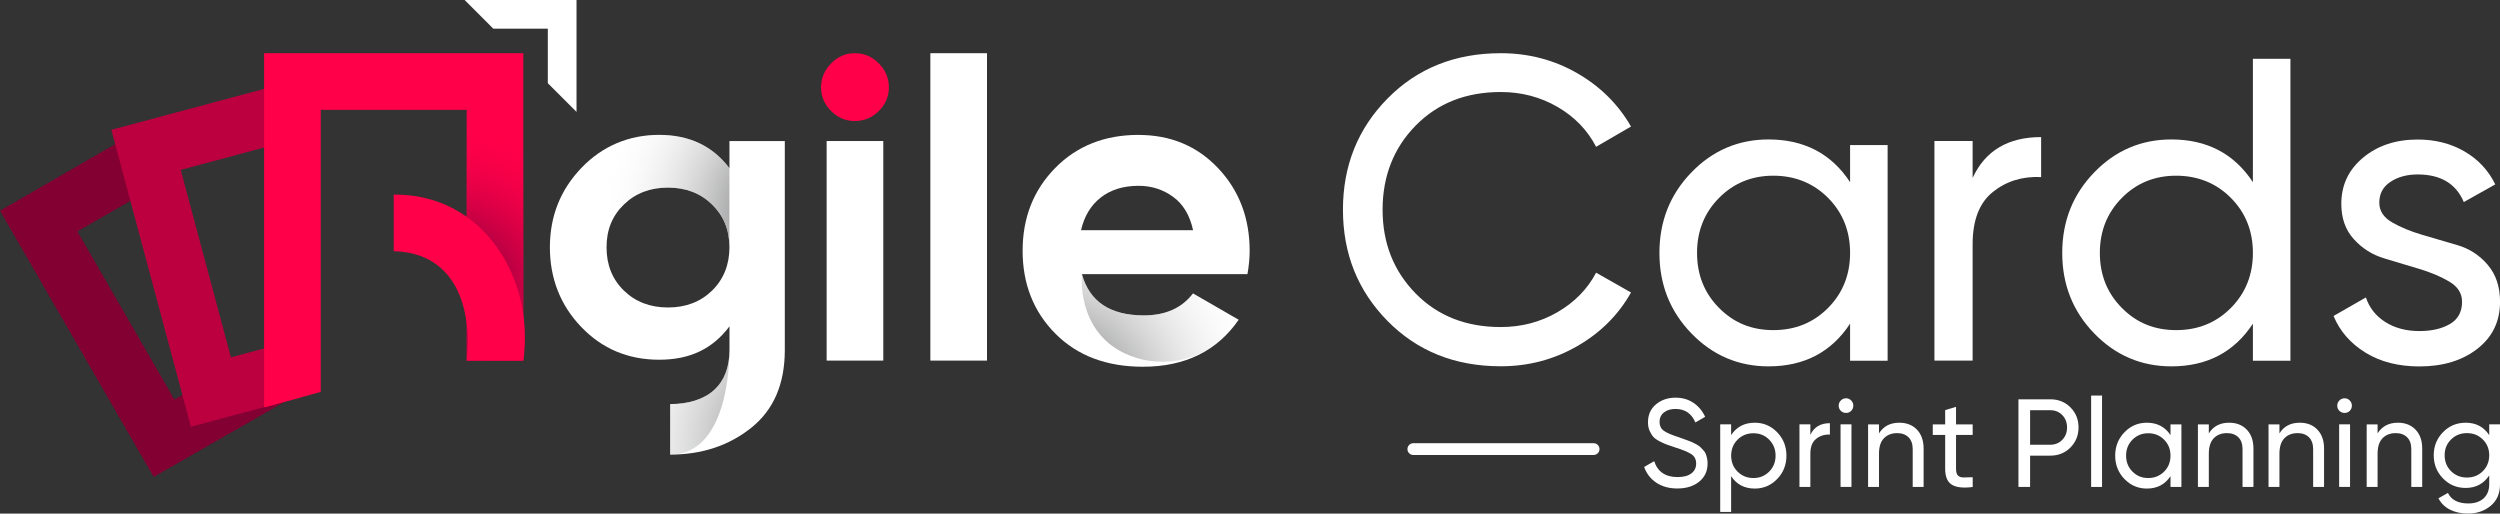 <?xml version="1.0" encoding="UTF-8"?><svg id="Layer_2" xmlns="http://www.w3.org/2000/svg" xmlns:xlink="http://www.w3.org/1999/xlink" viewBox="0 0 602.89 123.86"><rect x="0" y="0" width="602.89" height="123.86" fill="#333333" stroke="none"/><defs><radialGradient id="radial-gradient" cx="107.87" cy="69.93" fx="107.87" fy="69.93" r="40.57" gradientUnits="userSpaceOnUse"><stop offset="0" stop-color="#4a0038"/><stop offset="1" stop-color="#ff0049" stop-opacity="0"/></radialGradient><radialGradient id="radial-gradient-2" cx="196.72" cy="107.22" fx="196.72" fy="107.22" r="52.79" gradientUnits="userSpaceOnUse"><stop offset=".07" stop-color="#58595b"/><stop offset="1" stop-color="#fff" stop-opacity="0"/></radialGradient><radialGradient id="radial-gradient-3" cx="193.02" cy="51.48" fx="193.02" fy="51.48" r="48.41" xlink:href="#radial-gradient-2"/><radialGradient id="radial-gradient-4" cx="252.08" cy="98.08" fx="252.08" fy="98.08" r="54.41" xlink:href="#radial-gradient-2"/></defs><g id="Layer_1-2"><g><g><path d="m411.35,109.45c-.12-.3-.32-.6-.59-.89-.27-.29-.51-.54-.71-.74-.2-.2-.51-.41-.92-.64-.41-.22-.74-.39-.98-.51-.24-.12-.62-.27-1.13-.45-.51-.18-.89-.32-1.14-.41-.25-.09-.66-.23-1.23-.44-1.63-.52-2.78-1.02-3.44-1.51-.66-.48-1-1.19-1-2.11s.35-1.73,1.06-2.29c.7-.56,1.63-.84,2.78-.84,2.29,0,3.89,1.09,4.8,3.26l2.36-1.36c-.63-1.39-1.56-2.51-2.79-3.35-1.24-.85-2.69-1.27-4.36-1.27-1.85,0-3.42.54-4.71,1.61-1.29,1.08-1.93,2.53-1.93,4.36,0,.77.14,1.45.41,2.05.27.6.58,1.09.92,1.46.34.37.86.74,1.56,1.09.69.35,1.27.61,1.74.77.47.16,1.14.39,2.01.69,1.79.56,3.07,1.1,3.83,1.6s1.15,1.26,1.15,2.26-.38,1.78-1.15,2.37c-.77.6-1.87.89-3.32.89-2.94,0-4.82-1.28-5.65-3.83l-2.42,1.39c.57,1.61,1.55,2.88,2.94,3.8,1.4.93,3.09,1.39,5.06,1.39,2.17,0,3.93-.55,5.28-1.65,1.35-1.1,2.02-2.57,2.02-4.42,0-.44-.05-.86-.14-1.25-.09-.39-.19-.74-.31-1.04Z" style="fill:#fff;"/><path d="m423.18,101.94c-2.5,0-4.4,1-5.71,2.99v-2.6h-2.63v21.13h2.63v-8.63c1.31,1.99,3.21,2.99,5.71,2.99,2.11,0,3.91-.77,5.4-2.31,1.49-1.54,2.23-3.42,2.23-5.63s-.74-4.09-2.23-5.63c-1.49-1.54-3.29-2.31-5.4-2.31Zm3.47,11.79c-1.03,1.03-2.29,1.55-3.8,1.55s-2.81-.52-3.83-1.55c-1.03-1.04-1.54-2.32-1.54-3.85s.51-2.81,1.54-3.85c1.03-1.03,2.3-1.55,3.83-1.55s2.78.52,3.8,1.55c1.03,1.04,1.54,2.32,1.54,3.85s-.51,2.81-1.54,3.85Z" style="fill:#fff;"/><path d="m436.58,104.87v-2.54h-2.63v15.09h2.63v-8c0-1.65.46-2.85,1.39-3.59.93-.74,2.03-1.09,3.32-1.03v-2.75c-2.27,0-3.84.94-4.71,2.81Z" style="fill:#fff;"/><rect x="443.86" y="102.33" width="2.63" height="15.09" style="fill:#fff;"/><path d="m445.19,96.05c-.5,0-.93.18-1.27.53-.34.35-.51.77-.51,1.25s.17.9.51,1.24c.34.34.77.51,1.27.51s.9-.17,1.24-.51c.34-.34.51-.75.51-1.24s-.17-.9-.51-1.25c-.34-.35-.75-.53-1.24-.53Z" style="fill:#fff;"/><path d="m458.02,101.94c-2.19,0-3.82.86-4.89,2.57v-2.17h-2.63v15.09h2.63v-8c0-1.69.4-2.94,1.21-3.76.8-.82,1.86-1.22,3.17-1.22,1.17,0,2.08.34,2.75,1.01.67.67,1,1.62,1,2.85v9.12h2.63v-9.27c0-1.91-.54-3.43-1.6-4.54-1.07-1.12-2.49-1.68-4.26-1.68Z" style="fill:#fff;"/><path d="m471.72,98.11l-2.63.79v3.44h-2.99v2.54h2.99v8.18c0,1.87.53,3.14,1.6,3.82,1.07.67,2.75.86,5.04.56v-2.35c-.89.04-1.63.05-2.24.05-.6-.01-1.05-.17-1.34-.48-.29-.31-.44-.84-.44-1.59v-8.18h4.01v-2.54h-4.01v-4.23Z" style="fill:#fff;"/><path d="m494.43,96.3h-7.67v21.13h2.81v-7.55h4.86c1.95,0,3.58-.65,4.87-1.96s1.95-2.92,1.95-4.83-.65-3.55-1.95-4.85-2.92-1.95-4.87-1.95Zm2.9,9.76c-.76.8-1.73,1.19-2.9,1.19h-4.86v-8.33h4.86c1.16,0,2.13.39,2.9,1.18.77.79,1.15,1.78,1.15,2.99s-.38,2.18-1.15,2.97Z" style="fill:#fff;"/><rect x="504.29" y="95.39" width="2.63" height="22.04" style="fill:#fff;"/><path d="m523.43,104.93c-1.31-1.99-3.21-2.99-5.71-2.99-2.11,0-3.92.77-5.4,2.31-1.49,1.54-2.23,3.42-2.23,5.63s.74,4.09,2.23,5.63c1.49,1.54,3.29,2.31,5.4,2.31,2.5,0,4.4-1,5.71-2.99v2.6h2.63v-15.09h-2.63v2.6Zm-1.54,8.8c-1.03,1.03-2.3,1.55-3.83,1.55s-2.78-.52-3.8-1.55c-1.03-1.04-1.54-2.32-1.54-3.85s.51-2.81,1.54-3.85c1.03-1.03,2.29-1.55,3.8-1.55s2.81.52,3.83,1.55c1.03,1.04,1.54,2.32,1.54,3.85s-.51,2.81-1.54,3.85Z" style="fill:#fff;"/><path d="m537.56,101.94c-2.19,0-3.82.86-4.89,2.57v-2.17h-2.63v15.09h2.63v-8c0-1.69.4-2.94,1.21-3.76.8-.82,1.86-1.22,3.17-1.22,1.17,0,2.08.34,2.75,1.01.67.67,1,1.62,1,2.85v9.12h2.63v-9.27c0-1.91-.54-3.43-1.6-4.54-1.07-1.12-2.49-1.68-4.26-1.68Z" style="fill:#fff;"/><path d="m554.59,101.94c-2.19,0-3.82.86-4.89,2.57v-2.17h-2.63v15.09h2.63v-8c0-1.69.4-2.94,1.21-3.76.8-.82,1.86-1.22,3.17-1.22,1.16,0,2.08.34,2.75,1.01.66.67,1,1.62,1,2.85v9.12h2.63v-9.27c0-1.91-.53-3.43-1.6-4.54-1.06-1.12-2.48-1.68-4.26-1.68Z" style="fill:#fff;"/><rect x="564.1" y="102.33" width="2.63" height="15.09" style="fill:#fff;"/><path d="m565.42,96.05c-.5,0-.93.18-1.27.53-.34.35-.51.77-.51,1.25s.17.9.51,1.24c.34.34.77.51,1.27.51s.9-.17,1.24-.51c.34-.34.51-.75.51-1.24s-.17-.9-.51-1.25c-.34-.35-.75-.53-1.24-.53Z" style="fill:#fff;"/><path d="m578.26,101.94c-2.19,0-3.82.86-4.89,2.57v-2.17h-2.63v15.09h2.63v-8c0-1.69.4-2.94,1.21-3.76.8-.82,1.86-1.22,3.17-1.22,1.17,0,2.08.34,2.75,1.01.67.67,1,1.62,1,2.85v9.12h2.63v-9.27c0-1.91-.54-3.43-1.6-4.54-1.07-1.12-2.49-1.68-4.26-1.68Z" style="fill:#fff;"/><path d="m600.29,102.33v2.6c-1.31-1.99-3.2-2.99-5.68-2.99-2.15,0-3.98.76-5.46,2.28-1.49,1.52-2.24,3.38-2.24,5.57s.74,4.06,2.24,5.59c1.49,1.53,3.31,2.29,5.46,2.29,2.45,0,4.35-1.01,5.68-3.02v2.14c0,1.43-.45,2.56-1.34,3.38s-2.13,1.24-3.7,1.24c-2.45,0-4.09-.84-4.92-2.54l-2.29,1.3c.62,1.19,1.55,2.1,2.78,2.73,1.23.63,2.69.95,4.37.95,2.11,0,3.93-.62,5.43-1.85,1.51-1.24,2.27-2.97,2.27-5.21v-14.46h-2.6Zm-1.54,11.29c-1.03,1.03-2.31,1.54-3.83,1.54s-2.81-.51-3.84-1.54c-1.03-1.03-1.54-2.31-1.54-3.83s.51-2.78,1.54-3.8c1.03-1.03,2.31-1.54,3.84-1.54s2.81.51,3.83,1.54c1.03,1.03,1.54,2.3,1.54,3.8s-.51,2.81-1.54,3.83Z" style="fill:#fff;"/></g><path d="m175.91,34.01v6.57c-4.02-5.36-9.67-8.05-16.94-8.05s-13.66,2.65-18.74,7.94c-5.08,5.29-7.62,11.68-7.62,19.17s2.52,13.96,7.57,19.22c5.05,5.26,11.31,7.89,18.8,7.89s12.92-2.68,16.94-8.05v5.72c0,4.16-1.24,7.38-3.71,9.64-2.47,2.26-6.28,3.39-10.59,3.39v12.18c7.62,0,14.14-2.15,19.54-6.46,5.4-4.31,8.1-10.56,8.1-18.74v-50.41h-13.34Zm-4.18,36.06c-2.79,2.72-6.34,4.08-10.64,4.08s-7.85-1.36-10.64-4.08c-2.79-2.72-4.18-6.19-4.18-10.43s1.39-7.61,4.18-10.32c2.79-2.72,6.34-4.08,10.64-4.08s7.85,1.36,10.64,4.08c2.79,2.72,4.18,6.16,4.18,10.32s-1.4,7.71-4.18,10.43Z" style="fill:#fff;"/><path d="m206.13,12.83c-2.19,0-4.1.82-5.71,2.47-1.61,1.65-2.42,3.57-2.42,5.76s.8,4.1,2.42,5.71c1.61,1.61,3.51,2.42,5.71,2.42s4.2-.8,5.81-2.42,2.42-3.51,2.42-5.71-.81-4.11-2.42-5.76c-1.61-1.65-3.55-2.47-5.81-2.47Z" style="fill:#ff0049;"/><rect x="199.35" y="34.01" width="13.66" height="52.95" style="fill:#fff;"/><rect x="224.36" y="12.83" width="13.66" height="74.13" style="fill:#fff;"/><path d="m274.57,32.53c-8.19,0-14.9,2.67-20.12,8-5.23,5.33-7.84,11.98-7.84,19.96s2.65,14.72,7.94,20.01c5.3,5.3,12.32,7.94,21.07,7.94,10.17,0,17.86-3.78,23.09-11.33l-11.01-6.35c-2.68,3.53-6.64,5.3-11.86,5.3-8.12,0-13.1-3.32-14.93-9.95h39.92c.35-1.98.53-3.85.53-5.61,0-7.91-2.52-14.54-7.57-19.91-5.05-5.36-11.46-8.05-19.22-8.05Zm-13.87,22.98c.78-3.39,2.37-6.02,4.77-7.89,2.4-1.87,5.44-2.81,9.11-2.81,3.11,0,5.88.88,8.31,2.65,2.44,1.77,4.04,4.45,4.82,8.05h-27Z" style="fill:#fff;"/><path d="m361.92,22.19c4.99,0,9.55,1.2,13.68,3.59,4.12,2.39,7.23,5.6,9.31,9.62l8.42-4.89c-3.12-5.41-7.47-9.71-13.05-12.9-5.58-3.19-11.7-4.78-18.36-4.78-11.02,0-20.12,3.64-27.3,10.92-7.18,7.28-10.76,16.22-10.76,26.83s3.59,19.55,10.76,26.83c7.18,7.28,16.28,10.92,27.3,10.92,6.66,0,12.79-1.61,18.41-4.84,5.62-3.22,9.95-7.54,13-12.95l-8.42-4.78c-2.08,3.95-5.18,7.12-9.31,9.52-4.13,2.39-8.68,3.59-13.68,3.59-8.39,0-15.24-2.7-20.54-8.11-5.3-5.41-7.96-12.13-7.96-20.18s2.65-14.87,7.96-20.28c5.3-5.41,12.15-8.11,20.54-8.11Z" style="fill:#fff;"/><path d="m446.16,43.93c-4.51-6.86-11.06-10.3-19.66-10.3-7.28,0-13.49,2.65-18.62,7.96-5.13,5.3-7.7,11.77-7.7,19.4s2.56,14.09,7.7,19.4c5.13,5.3,11.34,7.96,18.62,7.96,8.6,0,15.15-3.43,19.66-10.3v8.94h9.05v-52h-9.05v8.94Zm-5.3,30.32c-3.54,3.57-7.94,5.36-13.21,5.36s-9.57-1.78-13.1-5.36c-3.54-3.57-5.3-7.99-5.3-13.26s1.77-9.69,5.3-13.26c3.54-3.57,7.9-5.36,13.1-5.36s9.67,1.79,13.21,5.36c3.54,3.57,5.3,7.99,5.3,13.26s-1.77,9.69-5.3,13.26Z" style="fill:#fff;"/><path d="m475.71,42.91v-8.9h-9.21v52.95h9.21v-28.06c0-5.79,1.62-9.99,4.87-12.6,3.25-2.61,7.13-3.81,11.65-3.6v-9.64c-7.98,0-13.49,3.28-16.52,9.85Z" style="fill:#fff;"/><path d="m543.3,43.93c-4.51-6.86-11.06-10.3-19.66-10.3-7.28,0-13.49,2.65-18.62,7.96-5.13,5.3-7.7,11.77-7.7,19.4s2.56,14.09,7.7,19.4c5.13,5.3,11.34,7.96,18.62,7.96,8.6,0,15.15-3.43,19.66-10.3v8.94h9.05V14.18h-9.05v29.74Zm-5.3,30.32c-3.54,3.57-7.94,5.36-13.21,5.36s-9.57-1.78-13.1-5.36c-3.54-3.57-5.3-7.99-5.3-13.26s1.77-9.69,5.3-13.26c3.54-3.57,7.9-5.36,13.1-5.36s9.67,1.79,13.21,5.36c3.54,3.57,5.3,7.99,5.3,13.26s-1.77,9.69-5.3,13.26Z" style="fill:#fff;"/><path d="m599.92,63.85c-1.98-2.31-4.4-3.88-7.26-4.72-2.86-.84-5.7-1.67-8.52-2.5-2.83-.83-5.26-1.84-7.3-3.02-2.04-1.19-3.06-2.76-3.06-4.73,0-2.17.9-3.85,2.7-5.03,1.8-1.19,3.99-1.78,6.55-1.78,5.55,0,9.26,2.22,11.13,6.66l7.59-4.26c-1.66-3.4-4.14-6.05-7.44-7.96-3.29-1.91-7.06-2.86-11.28-2.86-5.27,0-9.66,1.46-13.16,4.37-3.5,2.91-5.25,6.62-5.25,11.13,0,3.47,1,6.31,3.02,8.53,2.01,2.22,4.44,3.76,7.3,4.62,2.86.86,5.7,1.71,8.52,2.56,2.82.85,5.24,1.88,7.26,3.09,2.01,1.21,3.02,2.82,3.02,4.83,0,2.42-.97,4.21-2.91,5.35-1.94,1.14-4.4,1.71-7.38,1.71-3.19,0-5.93-.73-8.22-2.18-2.29-1.46-3.85-3.43-4.68-5.93l-7.8,4.47c1.52,3.68,4.09,6.62,7.7,8.84,3.6,2.22,7.94,3.33,13,3.33,5.68,0,10.35-1.42,13.99-4.26,3.64-2.84,5.46-6.62,5.46-11.34,0-3.62-.99-6.58-2.97-8.89Z" style="fill:#fff;"/><path d="m384.31,109.72h-43.48c-.79,0-1.42-.64-1.42-1.42s.64-1.42,1.42-1.42h43.48c.79,0,1.42.64,1.42,1.42s-.64,1.42-1.42,1.42Z" style="fill:#fff;"/><polygon points="112.05 0 118.97 6.92 132.11 6.92 132.11 20.07 139.03 26.98 139.03 0 112.05 0" style="fill:#fff;"/><g><path d="m73.24,85.12c-3.77-.29-7.8.73-11.54-.11l-19.64,11.34-23.4-40.54,18.89-10.91c-.13-5.24-.07-10.49-.08-15.73L0,50.81l37.06,64.2,40.29-23.11-4.11-6.78Z" style="fill:#820032;"/><path d="m71.66,86.54c-.15-1.53-.28-3.04-.37-4.54l-15.6,4.18-12.11-45.21,29.5-7.91c-.72-4.63-.18-9.33-.25-14.07l-45.98,12.32,19.19,71.6,26.34-7.06c-.19-3.11-.4-6.22-.71-9.32Z" style="fill:#bc003f;"/><path d="m63.69,12.83v85.44l13.66-3.76V26.49h35.19v60.47h13.66V12.83h-62.51Z" style="fill:#ff0049;"/><path d="m112.54,29.14v57.82h13.66V28.89c-4.55.08-9.11.15-13.66.25Z" style="fill:url(#radial-gradient);"/><path d="m94.95,46.93v13.66c14.91.33,18.97,13.67,17.6,26.37h13.66c2.75-19.93-9.75-40.25-31.26-40.03Z" style="fill:#ff0049;"/></g><path d="m175.91,84.42c0,4.16-1.24,7.38-3.71,9.64-2.47,2.26-6.28,3.39-10.59,3.39v12.18c14.83,0,14.3-25.2,14.3-25.2Z" style="fill:url(#radial-gradient-2);"/><path d="m150.44,49.31c2.79-2.72,6.34-4.08,10.64-4.08s7.85,1.36,10.64,4.08c2.79,2.72,4.18,6.16,4.18,10.32v-19.06c-4.02-5.36-9.67-8.05-16.94-8.05s-13.66,2.65-18.74,7.94c-5.08,5.29-7.62,11.68-7.62,19.17h13.66c0-4.16,1.39-7.61,4.18-10.32Z" style="fill:url(#radial-gradient-3);"/><path d="m298.72,77.11c-1.1,1.6-2.32,3.02-3.64,4.27-6.37,6.06-16,7.6-23.93,3.8-11.7-5.62-10.24-19.08-10.24-19.08,1.84,6.64,6.82,9.95,14.93,9.95,5.22,0,9.17-1.76,11.86-5.29l11.02,6.35Z" style="fill:url(#radial-gradient-4);"/></g></g></svg>